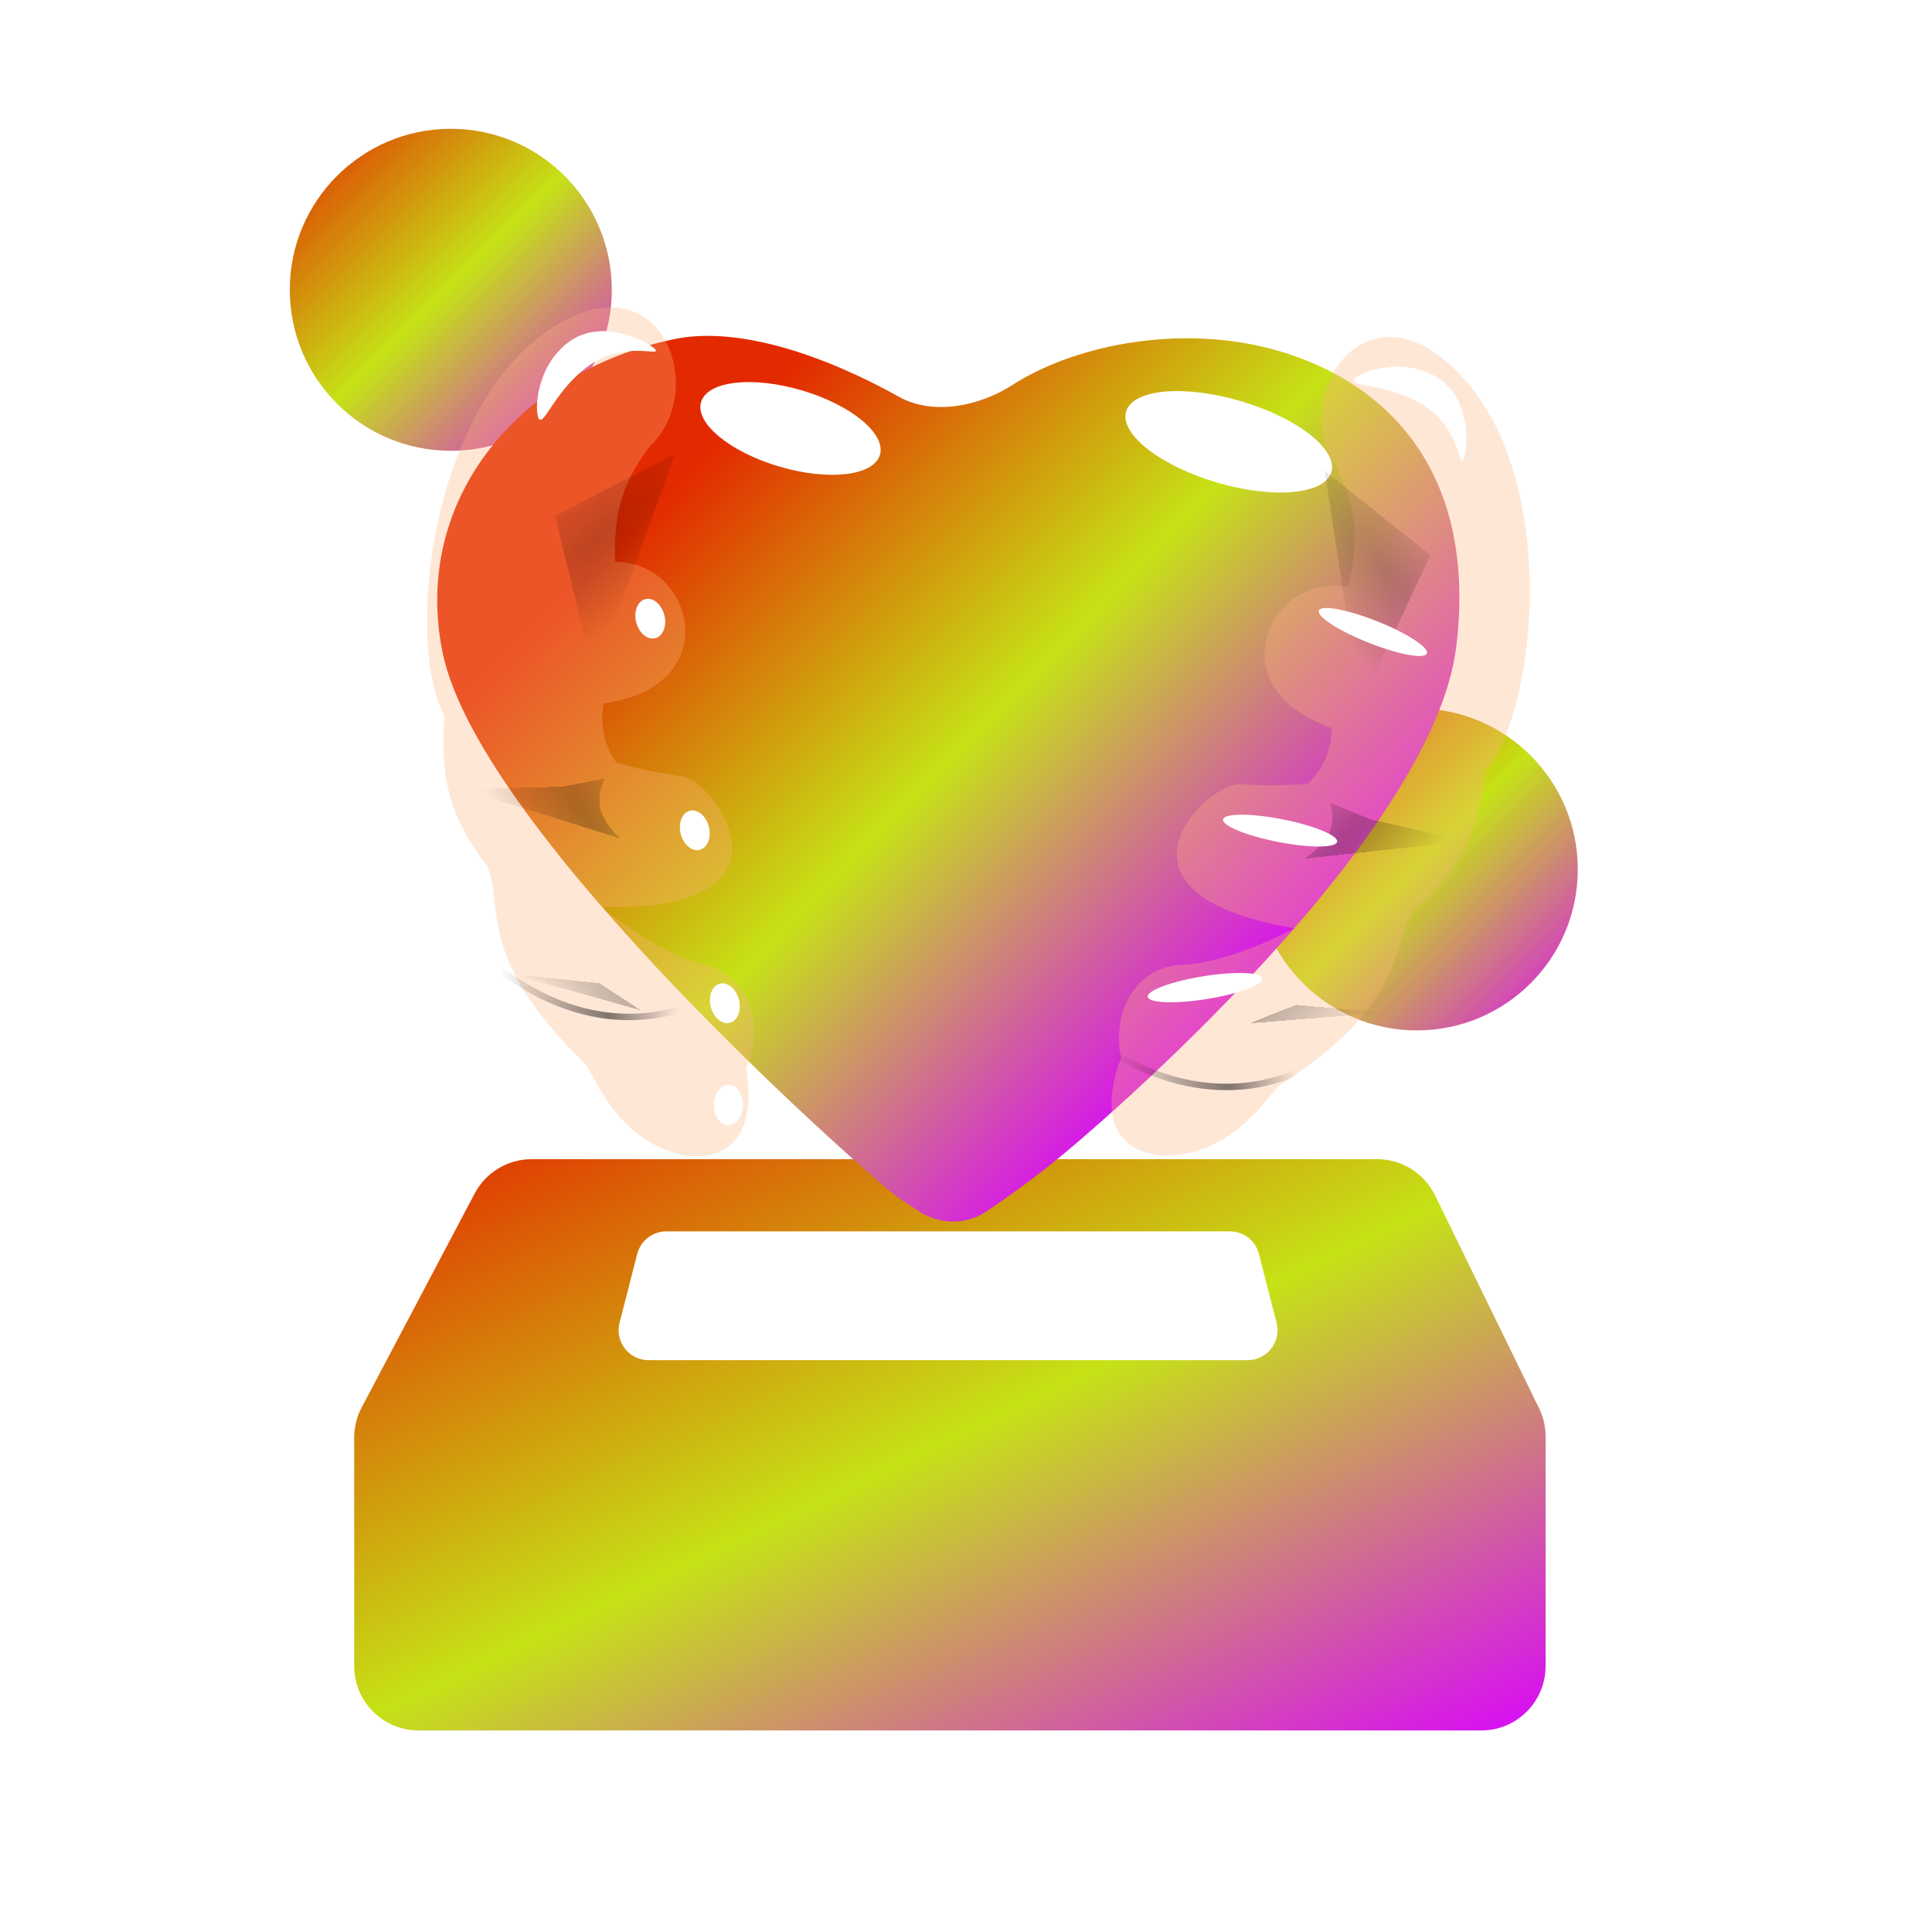 <svg width="60" height="60" viewBox="0 0 60 60" fill="none" xmlns="http://www.w3.org/2000/svg">
<g filter="url(#filter0_ii_1995_23337)">
<circle cx="44" cy="27" r="5" fill="url(#paint0_linear_1995_23337)"/>
</g>
<g filter="url(#filter1_ii_1995_23337)">
<circle cx="14" cy="9" r="5" fill="url(#paint1_linear_1995_23337)"/>
</g>
<g filter="url(#filter2_ii_1995_23337)">
<path fill-rule="evenodd" clip-rule="evenodd" d="M16.509 36C15.768 36 15.087 36.41 14.741 37.066L11.231 43.713C11.079 44.001 11 44.321 11 44.647V51.741C11 52.846 11.895 53.741 13 53.741H46C47.105 53.741 48 52.846 48 51.741V44.613C48 44.309 47.931 44.009 47.797 43.735L44.566 37.122C44.23 36.435 43.533 36 42.769 36H16.509ZM19.79 38.94L19.241 41.08C19.09 41.668 19.535 42.241 20.142 42.241H38.744C39.352 42.241 39.796 41.668 39.645 41.08L39.096 38.94C38.991 38.529 38.62 38.241 38.195 38.241H20.691C20.267 38.241 19.896 38.529 19.79 38.94Z" fill="url(#paint2_linear_1995_23337)"/>
</g>
<g filter="url(#filter3_ii_1995_23337)">
<path d="M28.527 37.609C29.168 38.031 29.992 38.053 30.632 37.624C31.144 37.28 31.808 36.811 32.543 36.234C34.214 34.922 44.511 26.028 45.227 20.07C45.943 14.113 42.483 11.434 38.939 10.709C36.336 10.176 33.359 10.726 31.432 11.962C30.409 12.618 28.971 12.913 27.914 12.321C25.772 11.122 23.017 10.105 20.959 10.528C16.086 11.529 12.796 15.544 13.74 20.242C14.893 25.975 27.329 36.821 27.89 37.19C28.065 37.305 28.294 37.456 28.527 37.609Z" fill="url(#paint3_linear_1995_23337)"/>
</g>
<g filter="url(#filter4_f_1995_23337)">
<ellipse cx="38.16" cy="13.72" rx="1.317" ry="3.323" transform="rotate(-73.565 38.16 13.72)" fill="white"/>
</g>
<g filter="url(#filter5_f_1995_23337)">
<ellipse cx="24.55" cy="13.306" rx="1.234" ry="2.896" transform="rotate(-73.565 24.55 13.306)" fill="white"/>
</g>
<g filter="url(#filter6_d_1995_23337)">
<g filter="url(#filter7_bii_1995_23337)">
<path d="M14.881 8.367C18.471 5.748 20.082 10.068 18.189 11.856C17.186 13.13 17.066 14.241 17.1 15.449C19.533 15.421 20.591 19.304 16.747 19.845C16.535 20.959 17.152 21.686 17.152 21.686C17.152 21.686 18.131 21.979 19.175 22.105C20.219 22.231 23.111 26.37 16.664 26.163C16.664 26.163 18.404 27.609 19.852 27.951C21.299 28.293 21.742 29.855 21.169 31.167C21.169 31.167 21.841 34.22 19.226 33.881C17.515 33.495 16.759 32.137 16.223 31.087C12.742 27.738 13.666 26.162 13.136 24.907C11.579 22.913 11.765 21.449 11.8 20.222C10.61 18.046 11.291 10.986 14.881 8.367Z" fill="#FFB47E" fill-opacity="0.32"/>
</g>
<g opacity="0.5" filter="url(#filter8_df_1995_23337)">
<path d="M15.236 11.736L18.963 9.803L17.297 14.414L16.463 16.719L15.236 11.736Z" fill="url(#paint4_radial_1995_23337)" fill-opacity="0.4" shape-rendering="crispEdges"/>
</g>
<g opacity="0.5" filter="url(#filter9_df_1995_23337)">
<path d="M17.241 21.744L12.405 20.23L15.463 20.144L16.779 19.89C16.485 20.602 16.541 21.008 17.241 21.744Z" fill="url(#paint5_radial_1995_23337)" fill-opacity="0.5" shape-rendering="crispEdges"/>
</g>
<g opacity="0.5" filter="url(#filter10_df_1995_23337)">
<path d="M17.897 27.088L13.885 25.954L16.607 26.248L17.357 26.727L17.897 27.088Z" fill="url(#paint6_radial_1995_23337)" fill-opacity="0.5" shape-rendering="crispEdges"/>
</g>
<g filter="url(#filter11_f_1995_23337)">
<path d="M15.705 8.592C16.765 7.854 18.197 8.65 18.358 8.861C18.519 9.073 17.389 8.587 16.329 9.325C15.269 10.063 14.902 11.224 14.741 11.013C14.58 10.802 14.645 9.33 15.705 8.592Z" fill="white"/>
</g>
<g filter="url(#filter12_f_1995_23337)">
<ellipse cx="0.451" cy="0.626" rx="0.451" ry="0.626" transform="matrix(0.974 -0.226 0.236 0.972 18.99 23.279)" fill="white"/>
</g>
<g filter="url(#filter13_f_1995_23337)">
<ellipse cx="0.451" cy="0.626" rx="0.451" ry="0.626" transform="matrix(0.974 -0.226 0.236 0.972 19.923 28.65)" fill="white"/>
</g>
<g filter="url(#filter14_f_1995_23337)">
<ellipse cx="0.451" cy="0.626" rx="0.451" ry="0.626" transform="matrix(0.999 0.04 -0.029 1 20.188 31.673)" fill="white"/>
</g>
<g filter="url(#filter15_f_1995_23337)">
<ellipse cx="0.451" cy="0.626" rx="0.451" ry="0.626" transform="matrix(0.974 -0.226 0.236 0.972 17.608 16.707)" fill="white"/>
</g>
</g>
<g filter="url(#filter16_bii_1995_23337)">
<path d="M45.425 11.717C42.414 8.449 39.993 12.373 41.501 14.495C42.237 15.94 42.138 17.054 41.87 18.232C39.489 17.731 37.695 21.333 41.36 22.613C41.352 23.746 40.604 24.34 40.604 24.34C40.604 24.34 39.587 24.436 38.539 24.356C37.49 24.277 33.847 27.773 40.211 28.826C40.211 28.826 38.222 29.905 36.736 29.959C35.25 30.013 34.512 31.458 34.818 32.857C34.818 32.857 33.565 35.72 36.195 35.897C37.948 35.852 38.954 34.667 39.685 33.741C43.751 31.134 43.152 29.409 43.916 28.281C45.831 26.628 45.934 25.156 46.139 23.946C47.73 22.043 48.436 14.985 45.425 11.717Z" fill="#FFB47E" fill-opacity="0.32"/>
</g>
<g opacity="0.5" filter="url(#filter17_df_1995_23337)">
<path d="M44.421 14.953L41.141 12.331L41.879 17.178L42.247 19.602L44.421 14.953Z" fill="url(#paint7_radial_1995_23337)" fill-opacity="0.4" shape-rendering="crispEdges"/>
</g>
<g opacity="0.5" filter="url(#filter18_df_1995_23337)">
<path d="M40.506 24.379L45.544 23.835L42.561 23.156L41.32 22.651C41.469 23.405 41.335 23.794 40.506 24.379Z" fill="url(#paint8_radial_1995_23337)" fill-opacity="0.5" shape-rendering="crispEdges"/>
</g>
<g opacity="0.5" filter="url(#filter19_df_1995_23337)">
<path d="M38.822 29.492L42.978 29.162L40.25 28.92L39.422 29.244L38.822 29.492Z" fill="url(#paint9_radial_1995_23337)" fill-opacity="0.5" shape-rendering="crispEdges"/>
</g>
<g filter="url(#filter20_f_1995_23337)">
<path d="M34.587 32.725C36.451 33.821 38.437 34.087 40.28 33.311" stroke="url(#paint10_linear_1995_23337)" stroke-opacity="0.5" stroke-width="0.2"/>
</g>
<g filter="url(#filter21_f_1995_23337)">
<path d="M15.494 30.083C17.21 31.401 19.147 31.911 21.072 31.368" stroke="url(#paint11_linear_1995_23337)" stroke-opacity="0.5" stroke-width="0.2"/>
</g>
<g filter="url(#filter22_f_1995_23337)">
<path d="M44.651 11.731C45.745 12.418 45.571 14.048 45.44 14.279C45.308 14.509 45.314 13.279 44.22 12.591C43.127 11.904 41.915 12.02 42.047 11.789C42.178 11.558 43.558 11.044 44.651 11.731Z" fill="white"/>
</g>
<g filter="url(#filter23_f_1995_23337)">
<ellipse cx="0.358" cy="1.805" rx="0.358" ry="1.805" transform="matrix(0.38 -0.925 0.929 0.37 40.823 19.291)" fill="white"/>
</g>
<g filter="url(#filter24_f_1995_23337)">
<ellipse cx="0.358" cy="1.805" rx="0.358" ry="1.805" transform="matrix(0.204 -0.979 0.981 0.193 37.911 25.797)" fill="white"/>
</g>
<g filter="url(#filter25_f_1995_23337)">
<ellipse cx="0.358" cy="1.805" rx="0.358" ry="1.805" transform="matrix(-0.147 -0.989 0.987 -0.158 35.697 31.311)" fill="white"/>
</g>
<defs>
<filter id="filter0_ii_1995_23337" x="38.5" y="21.5" width="11" height="11" filterUnits="userSpaceOnUse" color-interpolation-filters="sRGB">
<feFlood flood-opacity="0" result="BackgroundImageFix"/>
<feBlend mode="normal" in="SourceGraphic" in2="BackgroundImageFix" result="shape"/>
<feColorMatrix in="SourceAlpha" type="matrix" values="0 0 0 0 0 0 0 0 0 0 0 0 0 0 0 0 0 0 127 0" result="hardAlpha"/>
<feOffset dx="0.5" dy="-0.5"/>
<feGaussianBlur stdDeviation="0.6"/>
<feComposite in2="hardAlpha" operator="arithmetic" k2="-1" k3="1"/>
<feColorMatrix type="matrix" values="0 0 0 0 0 0 0 0 0 0 0 0 0 0 0 0 0 0 0.4 0"/>
<feBlend mode="normal" in2="shape" result="effect1_innerShadow_1995_23337"/>
<feColorMatrix in="SourceAlpha" type="matrix" values="0 0 0 0 0 0 0 0 0 0 0 0 0 0 0 0 0 0 127 0" result="hardAlpha"/>
<feOffset dx="-0.5" dy="0.5"/>
<feGaussianBlur stdDeviation="0.6"/>
<feComposite in2="hardAlpha" operator="arithmetic" k2="-1" k3="1"/>
<feColorMatrix type="matrix" values="0 0 0 0 1 0 0 0 0 1 0 0 0 0 1 0 0 0 0.6 0"/>
<feBlend mode="normal" in2="effect1_innerShadow_1995_23337" result="effect2_innerShadow_1995_23337"/>
</filter>
<filter id="filter1_ii_1995_23337" x="8.5" y="3.5" width="11" height="11" filterUnits="userSpaceOnUse" color-interpolation-filters="sRGB">
<feFlood flood-opacity="0" result="BackgroundImageFix"/>
<feBlend mode="normal" in="SourceGraphic" in2="BackgroundImageFix" result="shape"/>
<feColorMatrix in="SourceAlpha" type="matrix" values="0 0 0 0 0 0 0 0 0 0 0 0 0 0 0 0 0 0 127 0" result="hardAlpha"/>
<feOffset dx="0.5" dy="-0.5"/>
<feGaussianBlur stdDeviation="0.6"/>
<feComposite in2="hardAlpha" operator="arithmetic" k2="-1" k3="1"/>
<feColorMatrix type="matrix" values="0 0 0 0 0 0 0 0 0 0 0 0 0 0 0 0 0 0 0.4 0"/>
<feBlend mode="normal" in2="shape" result="effect1_innerShadow_1995_23337"/>
<feColorMatrix in="SourceAlpha" type="matrix" values="0 0 0 0 0 0 0 0 0 0 0 0 0 0 0 0 0 0 127 0" result="hardAlpha"/>
<feOffset dx="-0.5" dy="0.5"/>
<feGaussianBlur stdDeviation="0.6"/>
<feComposite in2="hardAlpha" operator="arithmetic" k2="-1" k3="1"/>
<feColorMatrix type="matrix" values="0 0 0 0 1 0 0 0 0 1 0 0 0 0 1 0 0 0 0.6 0"/>
<feBlend mode="normal" in2="effect1_innerShadow_1995_23337" result="effect2_innerShadow_1995_23337"/>
</filter>
<filter id="filter2_ii_1995_23337" x="10.535" y="35.535" width="37.93" height="18.671" filterUnits="userSpaceOnUse" color-interpolation-filters="sRGB">
<feFlood flood-opacity="0" result="BackgroundImageFix"/>
<feBlend mode="normal" in="SourceGraphic" in2="BackgroundImageFix" result="shape"/>
<feColorMatrix in="SourceAlpha" type="matrix" values="0 0 0 0 0 0 0 0 0 0 0 0 0 0 0 0 0 0 127 0" result="hardAlpha"/>
<feOffset dx="0.465" dy="-0.465"/>
<feGaussianBlur stdDeviation="0.558"/>
<feComposite in2="hardAlpha" operator="arithmetic" k2="-1" k3="1"/>
<feColorMatrix type="matrix" values="0 0 0 0 0 0 0 0 0 0 0 0 0 0 0 0 0 0 0.4 0"/>
<feBlend mode="normal" in2="shape" result="effect1_innerShadow_1995_23337"/>
<feColorMatrix in="SourceAlpha" type="matrix" values="0 0 0 0 0 0 0 0 0 0 0 0 0 0 0 0 0 0 127 0" result="hardAlpha"/>
<feOffset dx="-0.465" dy="0.465"/>
<feGaussianBlur stdDeviation="0.558"/>
<feComposite in2="hardAlpha" operator="arithmetic" k2="-1" k3="1"/>
<feColorMatrix type="matrix" values="0 0 0 0 1 0 0 0 0 1 0 0 0 0 1 0 0 0 0.6 0"/>
<feBlend mode="normal" in2="effect1_innerShadow_1995_23337" result="effect2_innerShadow_1995_23337"/>
</filter>
<filter id="filter3_ii_1995_23337" x="8.578" y="5.431" width="41.743" height="37.505" filterUnits="userSpaceOnUse" color-interpolation-filters="sRGB">
<feFlood flood-opacity="0" result="BackgroundImageFix"/>
<feBlend mode="normal" in="SourceGraphic" in2="BackgroundImageFix" result="shape"/>
<feColorMatrix in="SourceAlpha" type="matrix" values="0 0 0 0 0 0 0 0 0 0 0 0 0 0 0 0 0 0 127 0" result="hardAlpha"/>
<feOffset dx="5" dy="-5"/>
<feGaussianBlur stdDeviation="5"/>
<feComposite in2="hardAlpha" operator="arithmetic" k2="-1" k3="1"/>
<feColorMatrix type="matrix" values="0 0 0 0 0 0 0 0 0 0 0 0 0 0 0 0 0 0 0.24 0"/>
<feBlend mode="normal" in2="shape" result="effect1_innerShadow_1995_23337"/>
<feColorMatrix in="SourceAlpha" type="matrix" values="0 0 0 0 0 0 0 0 0 0 0 0 0 0 0 0 0 0 127 0" result="hardAlpha"/>
<feOffset dx="-5" dy="5"/>
<feGaussianBlur stdDeviation="5"/>
<feComposite in2="hardAlpha" operator="arithmetic" k2="-1" k3="1"/>
<feColorMatrix type="matrix" values="0 0 0 0 1 0 0 0 0 1 0 0 0 0 1 0 0 0 0.32 0"/>
<feBlend mode="normal" in2="effect1_innerShadow_1995_23337" result="effect2_innerShadow_1995_23337"/>
</filter>
<filter id="filter4_f_1995_23337" x="31.951" y="9.146" width="12.418" height="9.15" filterUnits="userSpaceOnUse" color-interpolation-filters="sRGB">
<feFlood flood-opacity="0" result="BackgroundImageFix"/>
<feBlend mode="normal" in="SourceGraphic" in2="BackgroundImageFix" result="shape"/>
<feGaussianBlur stdDeviation="1.5" result="effect1_foregroundBlur_1995_23337"/>
</filter>
<filter id="filter5_f_1995_23337" x="18.75" y="8.867" width="11.6" height="8.88" filterUnits="userSpaceOnUse" color-interpolation-filters="sRGB">
<feFlood flood-opacity="0" result="BackgroundImageFix"/>
<feBlend mode="normal" in="SourceGraphic" in2="BackgroundImageFix" result="shape"/>
<feGaussianBlur stdDeviation="1.5" result="effect1_foregroundBlur_1995_23337"/>
</filter>
<filter id="filter6_d_1995_23337" x="7.262" y="3.545" width="22.149" height="38.362" filterUnits="userSpaceOnUse" color-interpolation-filters="sRGB">
<feFlood flood-opacity="0" result="BackgroundImageFix"/>
<feColorMatrix in="SourceAlpha" type="matrix" values="0 0 0 0 0 0 0 0 0 0 0 0 0 0 0 0 0 0 127 0" result="hardAlpha"/>
<feOffset dx="2" dy="2"/>
<feGaussianBlur stdDeviation="3"/>
<feComposite in2="hardAlpha" operator="out"/>
<feColorMatrix type="matrix" values="0 0 0 0 0 0 0 0 0 0 0 0 0 0 0 0 0 0 0.16 0"/>
<feBlend mode="normal" in2="BackgroundImageFix" result="effect1_dropShadow_1995_23337"/>
<feBlend mode="normal" in="SourceGraphic" in2="effect1_dropShadow_1995_23337" result="shape"/>
</filter>
<filter id="filter7_bii_1995_23337" x="8.262" y="2.512" width="16.149" height="36.428" filterUnits="userSpaceOnUse" color-interpolation-filters="sRGB">
<feFlood flood-opacity="0" result="BackgroundImageFix"/>
<feGaussianBlur in="BackgroundImageFix" stdDeviation="1.5"/>
<feComposite in2="SourceAlpha" operator="in" result="effect1_backgroundBlur_1995_23337"/>
<feBlend mode="normal" in="SourceGraphic" in2="effect1_backgroundBlur_1995_23337" result="shape"/>
<feColorMatrix in="SourceAlpha" type="matrix" values="0 0 0 0 0 0 0 0 0 0 0 0 0 0 0 0 0 0 127 0" result="hardAlpha"/>
<feOffset dy="5.033"/>
<feGaussianBlur stdDeviation="6.291"/>
<feComposite in2="hardAlpha" operator="arithmetic" k2="-1" k3="1"/>
<feColorMatrix type="matrix" values="0 0 0 0 1 0 0 0 0 1 0 0 0 0 1 0 0 0 0.32 0"/>
<feBlend mode="normal" in2="shape" result="effect2_innerShadow_1995_23337"/>
<feColorMatrix in="SourceAlpha" type="matrix" values="0 0 0 0 0 0 0 0 0 0 0 0 0 0 0 0 0 0 127 0" result="hardAlpha"/>
<feOffset dy="-5.033"/>
<feGaussianBlur stdDeviation="5.033"/>
<feComposite in2="hardAlpha" operator="arithmetic" k2="-1" k3="1"/>
<feColorMatrix type="matrix" values="0 0 0 0 0 0 0 0 0 0 0 0 0 0 0 0 0 0 0.24 0"/>
<feBlend mode="normal" in2="effect2_innerShadow_1995_23337" result="effect3_innerShadow_1995_23337"/>
</filter>
<filter id="filter8_df_1995_23337" x="12.948" y="9.231" width="8.303" height="12.063" filterUnits="userSpaceOnUse" color-interpolation-filters="sRGB">
<feFlood flood-opacity="0" result="BackgroundImageFix"/>
<feColorMatrix in="SourceAlpha" type="matrix" values="0 0 0 0 0 0 0 0 0 0 0 0 0 0 0 0 0 0 127 0" result="hardAlpha"/>
<feOffset dy="2.288"/>
<feGaussianBlur stdDeviation="1.144"/>
<feComposite in2="hardAlpha" operator="out"/>
<feColorMatrix type="matrix" values="0 0 0 0 0 0 0 0 0 0 0 0 0 0 0 0 0 0 0.25 0"/>
<feBlend mode="normal" in2="BackgroundImageFix" result="effect1_dropShadow_1995_23337"/>
<feBlend mode="normal" in="SourceGraphic" in2="effect1_dropShadow_1995_23337" result="shape"/>
<feGaussianBlur stdDeviation="0.286" result="effect2_foregroundBlur_1995_23337"/>
</filter>
<filter id="filter9_df_1995_23337" x="10.118" y="19.49" width="9.41" height="6.829" filterUnits="userSpaceOnUse" color-interpolation-filters="sRGB">
<feFlood flood-opacity="0" result="BackgroundImageFix"/>
<feColorMatrix in="SourceAlpha" type="matrix" values="0 0 0 0 0 0 0 0 0 0 0 0 0 0 0 0 0 0 127 0" result="hardAlpha"/>
<feOffset dy="2.288"/>
<feGaussianBlur stdDeviation="1.144"/>
<feComposite in2="hardAlpha" operator="out"/>
<feColorMatrix type="matrix" values="0 0 0 0 0 0 0 0 0 0 0 0 0 0 0 0 0 0 0.25 0"/>
<feBlend mode="normal" in2="BackgroundImageFix" result="effect1_dropShadow_1995_23337"/>
<feBlend mode="normal" in="SourceGraphic" in2="effect1_dropShadow_1995_23337" result="shape"/>
<feGaussianBlur stdDeviation="0.2" result="effect2_foregroundBlur_1995_23337"/>
</filter>
<filter id="filter10_df_1995_23337" x="11.597" y="25.702" width="8.587" height="5.961" filterUnits="userSpaceOnUse" color-interpolation-filters="sRGB">
<feFlood flood-opacity="0" result="BackgroundImageFix"/>
<feColorMatrix in="SourceAlpha" type="matrix" values="0 0 0 0 0 0 0 0 0 0 0 0 0 0 0 0 0 0 127 0" result="hardAlpha"/>
<feOffset dy="2.288"/>
<feGaussianBlur stdDeviation="1.144"/>
<feComposite in2="hardAlpha" operator="out"/>
<feColorMatrix type="matrix" values="0 0 0 0 0 0 0 0 0 0 0 0 0 0 0 0 0 0 0.25 0"/>
<feBlend mode="normal" in2="BackgroundImageFix" result="effect1_dropShadow_1995_23337"/>
<feBlend mode="normal" in="SourceGraphic" in2="effect1_dropShadow_1995_23337" result="shape"/>
<feGaussianBlur stdDeviation="0.126" result="effect2_foregroundBlur_1995_23337"/>
</filter>
<filter id="filter11_f_1995_23337" x="13.675" y="7.285" width="5.699" height="4.753" filterUnits="userSpaceOnUse" color-interpolation-filters="sRGB">
<feFlood flood-opacity="0" result="BackgroundImageFix"/>
<feBlend mode="normal" in="SourceGraphic" in2="BackgroundImageFix" result="shape"/>
<feGaussianBlur stdDeviation="0.5" result="effect1_foregroundBlur_1995_23337"/>
</filter>
<filter id="filter12_f_1995_23337" x="18.713" y="22.769" width="1.728" height="2.033" filterUnits="userSpaceOnUse" color-interpolation-filters="sRGB">
<feFlood flood-opacity="0" result="BackgroundImageFix"/>
<feBlend mode="normal" in="SourceGraphic" in2="BackgroundImageFix" result="shape"/>
<feGaussianBlur stdDeviation="0.2" result="effect1_foregroundBlur_1995_23337"/>
</filter>
<filter id="filter13_f_1995_23337" x="19.646" y="28.14" width="1.728" height="2.033" filterUnits="userSpaceOnUse" color-interpolation-filters="sRGB">
<feFlood flood-opacity="0" result="BackgroundImageFix"/>
<feBlend mode="normal" in="SourceGraphic" in2="BackgroundImageFix" result="shape"/>
<feGaussianBlur stdDeviation="0.2" result="effect1_foregroundBlur_1995_23337"/>
</filter>
<filter id="filter14_f_1995_23337" x="19.769" y="31.291" width="1.703" height="2.052" filterUnits="userSpaceOnUse" color-interpolation-filters="sRGB">
<feFlood flood-opacity="0" result="BackgroundImageFix"/>
<feBlend mode="normal" in="SourceGraphic" in2="BackgroundImageFix" result="shape"/>
<feGaussianBlur stdDeviation="0.2" result="effect1_foregroundBlur_1995_23337"/>
</filter>
<filter id="filter15_f_1995_23337" x="17.332" y="16.197" width="1.728" height="2.033" filterUnits="userSpaceOnUse" color-interpolation-filters="sRGB">
<feFlood flood-opacity="0" result="BackgroundImageFix"/>
<feBlend mode="normal" in="SourceGraphic" in2="BackgroundImageFix" result="shape"/>
<feGaussianBlur stdDeviation="0.2" result="effect1_foregroundBlur_1995_23337"/>
</filter>
<filter id="filter16_bii_1995_23337" x="31.52" y="5.433" width="18.988" height="35.496" filterUnits="userSpaceOnUse" color-interpolation-filters="sRGB">
<feFlood flood-opacity="0" result="BackgroundImageFix"/>
<feGaussianBlur in="BackgroundImageFix" stdDeviation="1.5"/>
<feComposite in2="SourceAlpha" operator="in" result="effect1_backgroundBlur_1995_23337"/>
<feBlend mode="normal" in="SourceGraphic" in2="effect1_backgroundBlur_1995_23337" result="shape"/>
<feColorMatrix in="SourceAlpha" type="matrix" values="0 0 0 0 0 0 0 0 0 0 0 0 0 0 0 0 0 0 127 0" result="hardAlpha"/>
<feOffset dy="5.033"/>
<feGaussianBlur stdDeviation="6.291"/>
<feComposite in2="hardAlpha" operator="arithmetic" k2="-1" k3="1"/>
<feColorMatrix type="matrix" values="0 0 0 0 1 0 0 0 0 1 0 0 0 0 1 0 0 0 0.32 0"/>
<feBlend mode="normal" in2="shape" result="effect2_innerShadow_1995_23337"/>
<feColorMatrix in="SourceAlpha" type="matrix" values="0 0 0 0 0 0 0 0 0 0 0 0 0 0 0 0 0 0 127 0" result="hardAlpha"/>
<feOffset dy="-5.033"/>
<feGaussianBlur stdDeviation="5.033"/>
<feComposite in2="hardAlpha" operator="arithmetic" k2="-1" k3="1"/>
<feColorMatrix type="matrix" values="0 0 0 0 0 0 0 0 0 0 0 0 0 0 0 0 0 0 0.24 0"/>
<feBlend mode="normal" in2="effect2_innerShadow_1995_23337" result="effect3_innerShadow_1995_23337"/>
</filter>
<filter id="filter17_df_1995_23337" x="38.854" y="11.759" width="7.855" height="12.417" filterUnits="userSpaceOnUse" color-interpolation-filters="sRGB">
<feFlood flood-opacity="0" result="BackgroundImageFix"/>
<feColorMatrix in="SourceAlpha" type="matrix" values="0 0 0 0 0 0 0 0 0 0 0 0 0 0 0 0 0 0 127 0" result="hardAlpha"/>
<feOffset dy="2.288"/>
<feGaussianBlur stdDeviation="1.144"/>
<feComposite in2="hardAlpha" operator="out"/>
<feColorMatrix type="matrix" values="0 0 0 0 0 0 0 0 0 0 0 0 0 0 0 0 0 0 0.25 0"/>
<feBlend mode="normal" in2="BackgroundImageFix" result="effect1_dropShadow_1995_23337"/>
<feBlend mode="normal" in="SourceGraphic" in2="effect1_dropShadow_1995_23337" result="shape"/>
<feGaussianBlur stdDeviation="0.286" result="effect2_foregroundBlur_1995_23337"/>
</filter>
<filter id="filter18_df_1995_23337" x="38.218" y="22.251" width="9.613" height="6.704" filterUnits="userSpaceOnUse" color-interpolation-filters="sRGB">
<feFlood flood-opacity="0" result="BackgroundImageFix"/>
<feColorMatrix in="SourceAlpha" type="matrix" values="0 0 0 0 0 0 0 0 0 0 0 0 0 0 0 0 0 0 127 0" result="hardAlpha"/>
<feOffset dy="2.288"/>
<feGaussianBlur stdDeviation="1.144"/>
<feComposite in2="hardAlpha" operator="out"/>
<feColorMatrix type="matrix" values="0 0 0 0 0 0 0 0 0 0 0 0 0 0 0 0 0 0 0.25 0"/>
<feBlend mode="normal" in2="BackgroundImageFix" result="effect1_dropShadow_1995_23337"/>
<feBlend mode="normal" in="SourceGraphic" in2="effect1_dropShadow_1995_23337" result="shape"/>
<feGaussianBlur stdDeviation="0.2" result="effect2_foregroundBlur_1995_23337"/>
</filter>
<filter id="filter19_df_1995_23337" x="36.535" y="28.668" width="8.731" height="5.399" filterUnits="userSpaceOnUse" color-interpolation-filters="sRGB">
<feFlood flood-opacity="0" result="BackgroundImageFix"/>
<feColorMatrix in="SourceAlpha" type="matrix" values="0 0 0 0 0 0 0 0 0 0 0 0 0 0 0 0 0 0 127 0" result="hardAlpha"/>
<feOffset dy="2.288"/>
<feGaussianBlur stdDeviation="1.144"/>
<feComposite in2="hardAlpha" operator="out"/>
<feColorMatrix type="matrix" values="0 0 0 0 0 0 0 0 0 0 0 0 0 0 0 0 0 0 0.25 0"/>
<feBlend mode="normal" in2="BackgroundImageFix" result="effect1_dropShadow_1995_23337"/>
<feBlend mode="normal" in="SourceGraphic" in2="effect1_dropShadow_1995_23337" result="shape"/>
<feGaussianBlur stdDeviation="0.126" result="effect2_foregroundBlur_1995_23337"/>
</filter>
<filter id="filter20_f_1995_23337" x="34.336" y="32.439" width="6.183" height="1.618" filterUnits="userSpaceOnUse" color-interpolation-filters="sRGB">
<feFlood flood-opacity="0" result="BackgroundImageFix"/>
<feBlend mode="normal" in="SourceGraphic" in2="BackgroundImageFix" result="shape"/>
<feGaussianBlur stdDeviation="0.1" result="effect1_foregroundBlur_1995_23337"/>
</filter>
<filter id="filter21_f_1995_23337" x="15.233" y="29.803" width="6.066" height="2.079" filterUnits="userSpaceOnUse" color-interpolation-filters="sRGB">
<feFlood flood-opacity="0" result="BackgroundImageFix"/>
<feBlend mode="normal" in="SourceGraphic" in2="BackgroundImageFix" result="shape"/>
<feGaussianBlur stdDeviation="0.1" result="effect1_foregroundBlur_1995_23337"/>
</filter>
<filter id="filter22_f_1995_23337" x="41.037" y="10.386" width="5.5" height="4.921" filterUnits="userSpaceOnUse" color-interpolation-filters="sRGB">
<feFlood flood-opacity="0" result="BackgroundImageFix"/>
<feBlend mode="normal" in="SourceGraphic" in2="BackgroundImageFix" result="shape"/>
<feGaussianBlur stdDeviation="0.5" result="effect1_foregroundBlur_1995_23337"/>
</filter>
<filter id="filter23_f_1995_23337" x="40.154" y="18.083" width="4.964" height="3.09" filterUnits="userSpaceOnUse" color-interpolation-filters="sRGB">
<feFlood flood-opacity="0" result="BackgroundImageFix"/>
<feBlend mode="normal" in="SourceGraphic" in2="BackgroundImageFix" result="shape"/>
<feGaussianBlur stdDeviation="0.4" result="effect1_foregroundBlur_1995_23337"/>
</filter>
<filter id="filter24_f_1995_23337" x="37.182" y="24.501" width="5.144" height="2.588" filterUnits="userSpaceOnUse" color-interpolation-filters="sRGB">
<feFlood flood-opacity="0" result="BackgroundImageFix"/>
<feBlend mode="normal" in="SourceGraphic" in2="BackgroundImageFix" result="shape"/>
<feGaussianBlur stdDeviation="0.4" result="effect1_foregroundBlur_1995_23337"/>
</filter>
<filter id="filter25_f_1995_23337" x="34.843" y="29.418" width="5.165" height="2.509" filterUnits="userSpaceOnUse" color-interpolation-filters="sRGB">
<feFlood flood-opacity="0" result="BackgroundImageFix"/>
<feBlend mode="normal" in="SourceGraphic" in2="BackgroundImageFix" result="shape"/>
<feGaussianBlur stdDeviation="0.4" result="effect1_foregroundBlur_1995_23337"/>
</filter>
<linearGradient id="paint0_linear_1995_23337" x1="39" y1="22" x2="49" y2="32" gradientUnits="userSpaceOnUse">
<stop stop-color="#E32900"/>
<stop offset="0.495" stop-color="#C6E216"/>
<stop offset="1" stop-color="#D808FA"/>
</linearGradient>
<linearGradient id="paint1_linear_1995_23337" x1="9" y1="4" x2="19" y2="14" gradientUnits="userSpaceOnUse">
<stop stop-color="#E32900"/>
<stop offset="0.495" stop-color="#C6E216"/>
<stop offset="1" stop-color="#D808FA"/>
</linearGradient>
<linearGradient id="paint2_linear_1995_23337" x1="11" y1="36" x2="24.833" y2="64.85" gradientUnits="userSpaceOnUse">
<stop stop-color="#E32900"/>
<stop offset="0.495" stop-color="#C6E216"/>
<stop offset="1" stop-color="#D808FA"/>
</linearGradient>
<linearGradient id="paint3_linear_1995_23337" x1="21.5" y1="14.5" x2="38.947" y2="31.517" gradientUnits="userSpaceOnUse">
<stop stop-color="#E32900"/>
<stop offset="0.495" stop-color="#C6E216"/>
<stop offset="1" stop-color="#D808FA"/>
</linearGradient>
<radialGradient id="paint4_radial_1995_23337" cx="0" cy="0" r="1" gradientUnits="userSpaceOnUse" gradientTransform="translate(16.475 12.499) rotate(46.198) scale(2.383 6.61)">
<stop/>
<stop offset="1" stop-opacity="0"/>
</radialGradient>
<radialGradient id="paint5_radial_1995_23337" cx="0" cy="0" r="1" gradientUnits="userSpaceOnUse" gradientTransform="translate(16.145 21.011) rotate(-30.214) scale(2.448 9.57)">
<stop/>
<stop offset="1" stop-opacity="0"/>
</radialGradient>
<radialGradient id="paint6_radial_1995_23337" cx="0" cy="0" r="1" gradientUnits="userSpaceOnUse" gradientTransform="translate(17.744 27.075) rotate(-38.36) scale(2.419 9.034)">
<stop/>
<stop offset="1" stop-opacity="0"/>
</radialGradient>
<radialGradient id="paint7_radial_1995_23337" cx="0" cy="0" r="1" gradientUnits="userSpaceOnUse" gradientTransform="translate(43.058 15.46) rotate(145.032) scale(2.383 6.61)">
<stop/>
<stop offset="1" stop-opacity="0"/>
</radialGradient>
<radialGradient id="paint8_radial_1995_23337" cx="0" cy="0" r="1" gradientUnits="userSpaceOnUse" gradientTransform="translate(41.724 23.873) rotate(-138.557) scale(2.448 9.57)">
<stop/>
<stop offset="1" stop-opacity="0"/>
</radialGradient>
<radialGradient id="paint9_radial_1995_23337" cx="0" cy="0" r="1" gradientUnits="userSpaceOnUse" gradientTransform="translate(38.974 29.51) rotate(-130.411) scale(2.419 9.034)">
<stop/>
<stop offset="1" stop-opacity="0"/>
</radialGradient>
<linearGradient id="paint10_linear_1995_23337" x1="40.28" y1="33.311" x2="34.632" y2="33.605" gradientUnits="userSpaceOnUse">
<stop stop-opacity="0"/>
<stop offset="0.375"/>
<stop offset="1" stop-opacity="0"/>
</linearGradient>
<linearGradient id="paint11_linear_1995_23337" x1="21.072" y1="31.368" x2="15.431" y2="30.961" gradientUnits="userSpaceOnUse">
<stop stop-opacity="0"/>
<stop offset="0.375"/>
<stop offset="1" stop-opacity="0"/>
</linearGradient>
</defs>
</svg>
